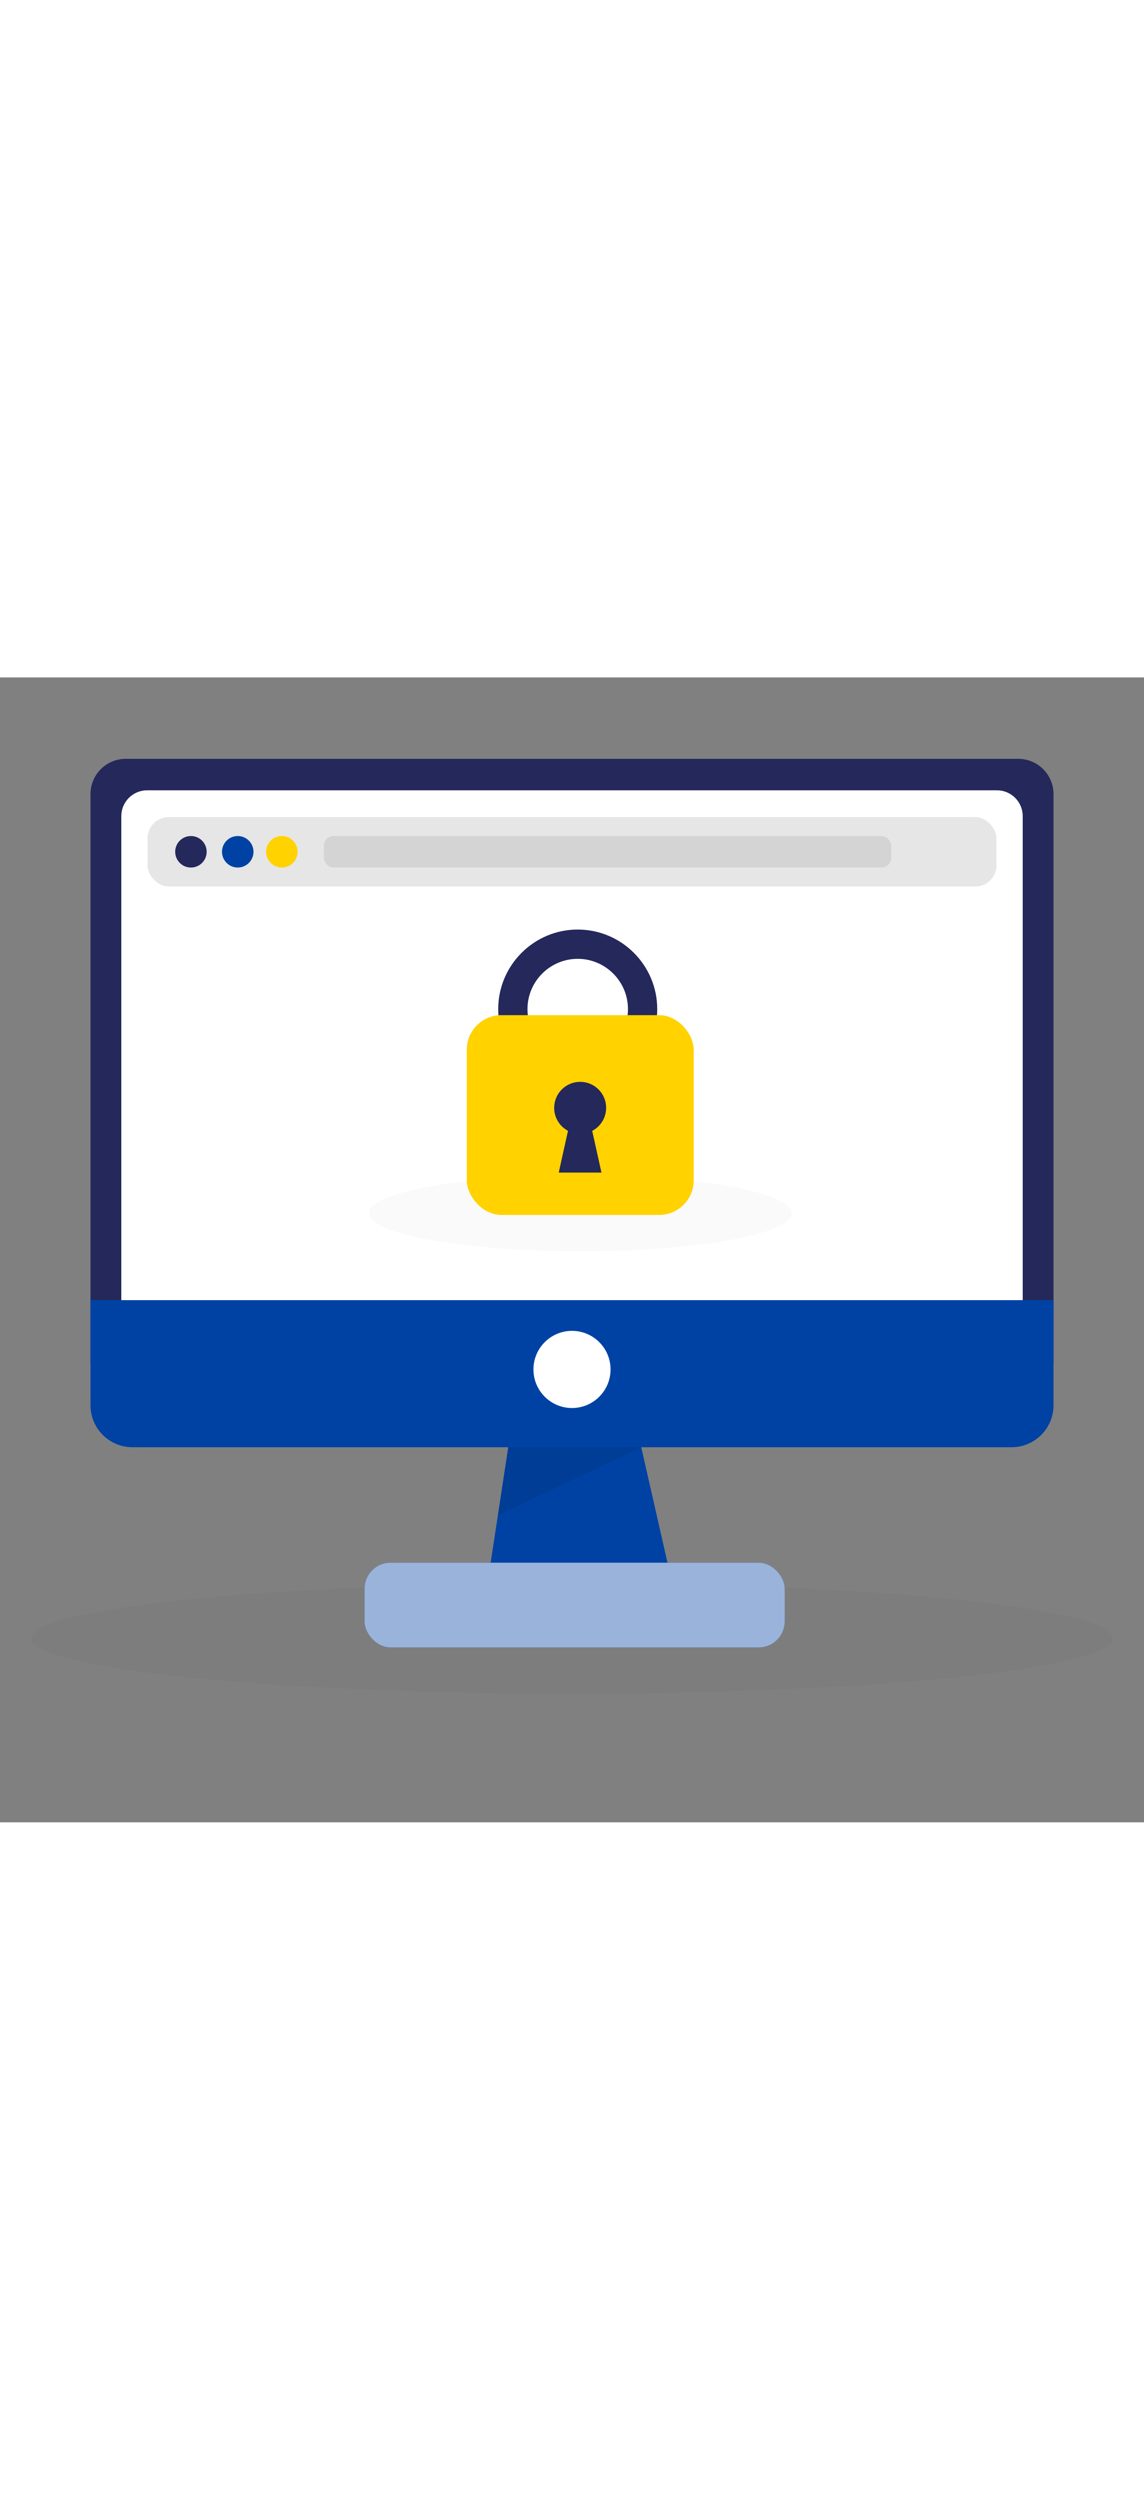 <svg id="_0019_security" xmlns="http://www.w3.org/2000/svg" viewBox="0 0 500 500" data-imageid="cybersecurity-59" imageName="Cybersecurity" class="illustrations_image" style="width: 229px;"><rect x="0" y="0" width="500" height="500" fill="#808080" stroke="none"/><defs><style>.cls-1_cybersecurity-59,.cls-2_cybersecurity-59{fill:#fff;}.cls-3_cybersecurity-59{fill:#e6e6e6;}.cls-4_cybersecurity-59{opacity:.02;}.cls-4_cybersecurity-59,.cls-5_cybersecurity-59{fill:#000001;}.cls-6_cybersecurity-59{fill:#24285b;}.cls-5_cybersecurity-59{opacity:.08;}.cls-2_cybersecurity-59{opacity:.6;}.cls-7_cybersecurity-59{fill:#ffd200;}.cls-8_cybersecurity-59{fill:#68e1fd;}</style></defs><g id="monitor_cybersecurity-59"><ellipse class="cls-4_cybersecurity-59" cx="250" cy="419.66" rx="236.28" ry="24.16"/><polygon class="cls-8_cybersecurity-59 targetColor" points="225.12 316.64 212.25 401 295.01 401 275.82 316.64 225.12 316.64" style="fill: rgb(0, 66, 164);"/><path class="cls-6_cybersecurity-59" d="m54.94,35.55h390.11c8.5,0,15.4,6.9,15.4,15.4v248.76H39.55V50.94c0-8.5,6.9-15.4,15.4-15.4Z"/><path class="cls-1_cybersecurity-59" d="m64.3,49.29h371.41c6.23,0,11.28,5.05,11.28,11.28v211.38H53.02V60.57c0-6.23,5.05-11.28,11.28-11.28Z"/><path class="cls-8_cybersecurity-59 targetColor" d="m39.55,271.95h420.9v45.91c0,10.12-8.21,18.33-18.33,18.33H57.88c-10.12,0-18.33-8.21-18.33-18.33v-45.91h0Z" style="fill: rgb(0, 66, 164);"/><circle class="cls-1_cybersecurity-59" cx="250" cy="302.21" r="16.85"/><polygon class="cls-5_cybersecurity-59" points="222.14 336.19 280.27 336.19 217.59 365.97 222.14 336.19"/><rect class="cls-8_cybersecurity-59 targetColor" x="159.33" y="386.61" width="183.64" height="37" rx="11.35" ry="11.35" style="fill: rgb(0, 66, 164);"/><rect class="cls-2_cybersecurity-59" x="159.33" y="386.61" width="183.64" height="37" rx="11.35" ry="11.35"/><rect class="cls-3_cybersecurity-59" x="64.47" y="60.98" width="371.06" height="30.33" rx="9.3" ry="9.3"/><circle class="cls-6_cybersecurity-59" cx="83.45" cy="76.14" r="6.88"/><circle class="cls-8_cybersecurity-59 targetColor" cx="103.91" cy="76.14" r="6.88" style="fill: rgb(0, 66, 164);"/><circle class="cls-7_cybersecurity-59" cx="123.19" cy="76.14" r="6.88"/><rect class="cls-5_cybersecurity-59" x="141.56" y="69.27" width="247.97" height="13.75" rx="4.22" ry="4.22"/></g><g id="lock_cybersecurity-59"><ellipse class="cls-4_cybersecurity-59" cx="253.63" cy="233.98" rx="92.37" ry="16.62"/><path class="cls-6_cybersecurity-59" d="m252.5,179.6c-19.16,0-34.75-15.59-34.75-34.75s15.59-34.75,34.75-34.75,34.75,15.59,34.75,34.75-15.59,34.75-34.75,34.75Zm0-56.71c-12.11,0-21.96,9.85-21.96,21.96s9.85,21.96,21.96,21.96,21.96-9.85,21.96-21.96-9.85-21.96-21.96-21.96Z"/><rect class="cls-7_cybersecurity-59" x="204.02" y="147.49" width="99.17" height="87.24" rx="15.09" ry="15.09"/><path class="cls-6_cybersecurity-59" d="m264.93,187.97c0-6.27-5.08-11.36-11.36-11.36s-11.36,5.08-11.36,11.36c0,4.35,2.45,8.13,6.04,10.03l-4.05,18.24h18.68l-4.05-18.21c3.62-1.9,6.09-5.69,6.09-10.06Z"/></g></svg>